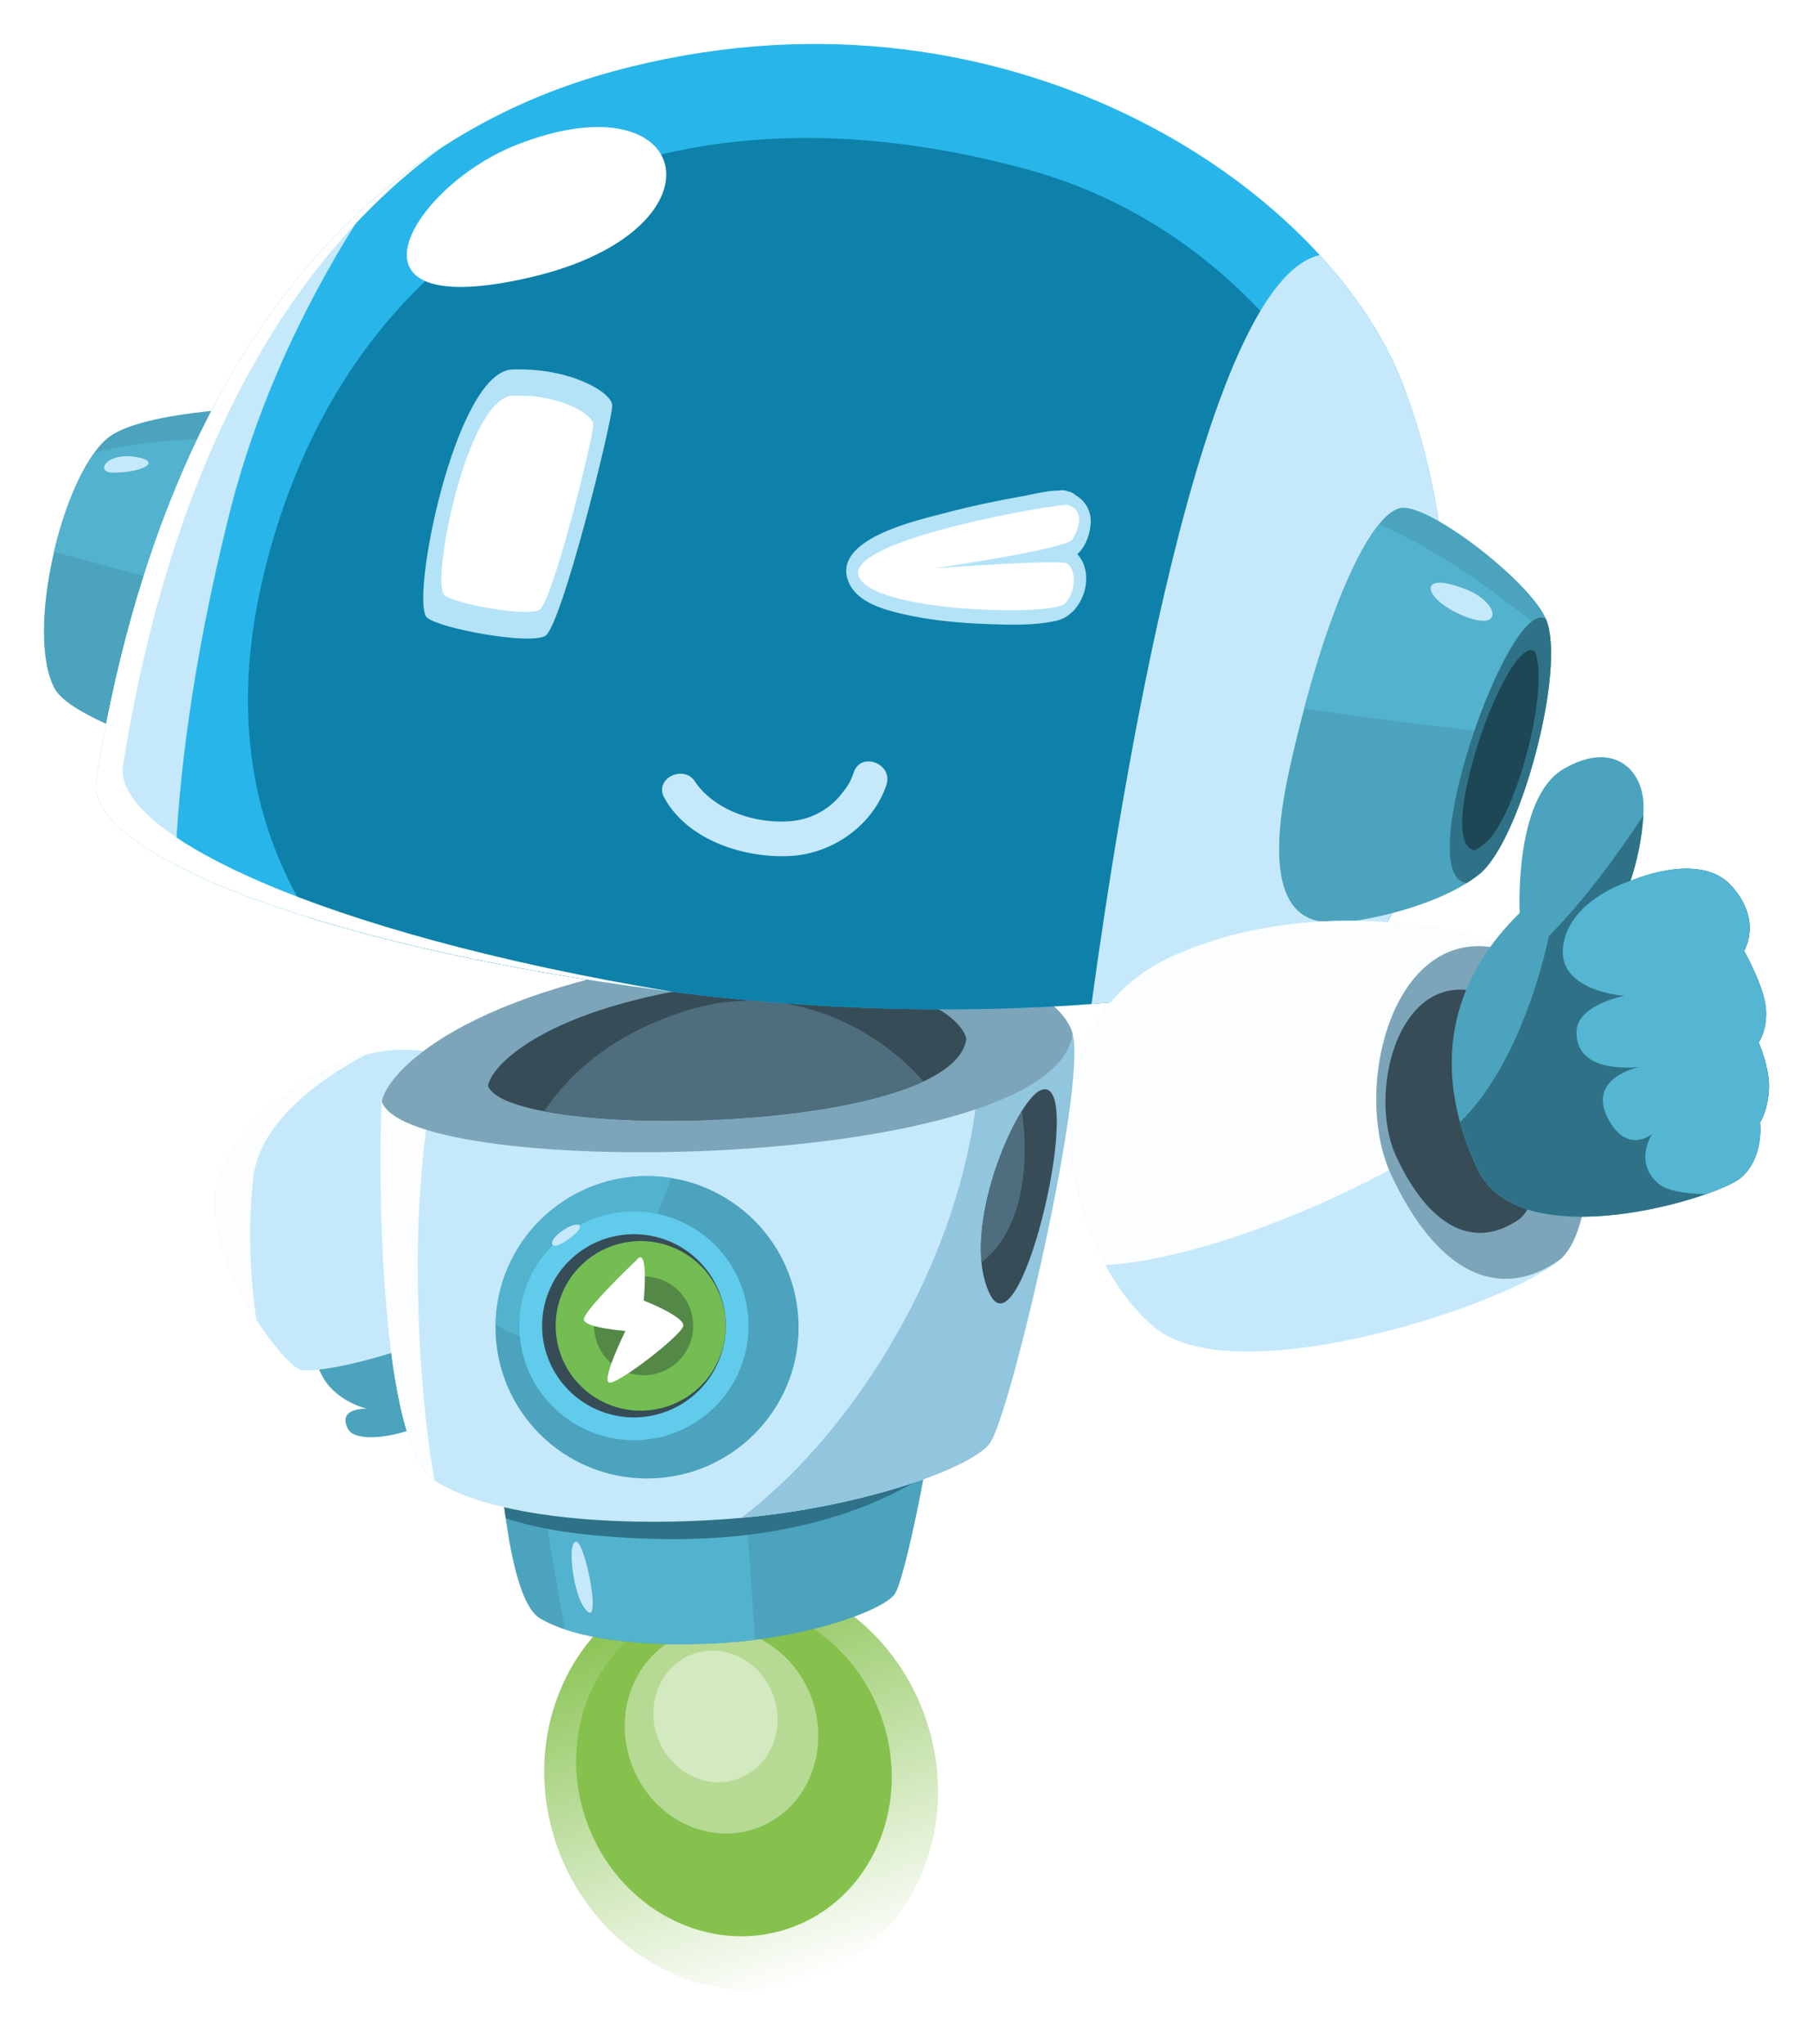 <svg width="165" height="186" viewBox="0 0 165 186" fill="none" xmlns="http://www.w3.org/2000/svg">
<g filter="url(#filter0_d)">
<path d="M73.739 176.192C83.004 172.984 87.699 162.291 84.225 152.307C80.752 142.323 70.425 136.83 61.159 140.037C51.894 143.245 47.199 153.939 50.672 163.923C54.146 173.907 64.473 179.4 73.739 176.192Z" fill="url(#paint0_linear)"/>
<path style="mix-blend-mode:multiply" d="M71.835 171.455C79.263 168.884 83.027 160.312 80.243 152.31C77.459 144.308 69.18 139.905 61.753 142.477C54.326 145.048 50.562 153.62 53.346 161.622C56.13 169.624 64.408 174.026 71.835 171.455Z" fill="url(#paint1_linear)"/>
<path opacity="0.4" d="M68.757 162.389C73.312 160.812 75.62 155.555 73.913 150.647C72.205 145.739 67.128 143.039 62.573 144.616C58.018 146.193 55.709 151.45 57.417 156.358C59.125 161.266 64.202 163.966 68.757 162.389Z" fill="white"/>
<path opacity="0.4" d="M67.098 157.885C70.02 156.874 71.501 153.501 70.406 150.352C69.31 147.203 66.053 145.471 63.13 146.483C60.208 147.495 58.727 150.867 59.822 154.016C60.918 157.165 64.175 158.897 67.098 157.885Z" fill="white"/>
<path d="M29.425 114.924C29.425 114.924 27.966 118.231 29.16 120.878C30.353 123.525 33.402 124.182 33.402 124.182C33.402 124.182 30.618 124.05 31.678 126.035C32.738 128.019 41.359 125.77 42.289 122.331C43.219 118.891 39.37 112.94 37.114 112.94C34.857 112.94 29.425 114.924 29.425 114.924Z" fill="#4BA3BD"/>
<path d="M42.93 93.424C35.238 87.99 24.183 95.183 20.498 101.735C16.813 108.287 25.307 119.796 27.227 120.595C29.147 121.394 45.012 117.239 46.294 112.764C47.576 108.289 42.93 93.424 42.93 93.424Z" fill="#C5E9FB"/>
<path d="M33.207 91.996C27.846 93.417 22.77 97.695 20.498 101.735C18.183 105.857 20.676 111.938 23.331 116.082C22.863 112.885 22.468 108.161 23.057 103.151C23.636 98.244 28.712 94.441 33.207 91.996Z" fill="#FBFDFE"/>
<path d="M64.986 112.43C49.503 114.398 45.318 119.563 45.202 121.092C45.087 122.622 45.484 141.059 49.145 143.258C52.807 145.458 60.396 145.977 67.101 145.39C73.807 144.804 80.281 142.589 81.42 141.059C82.56 139.529 86.377 120.167 85.415 117.109C84.453 114.052 76.343 110.986 64.986 112.43Z" fill="#4BA3BD"/>
<path d="M66.678 119.287C66.144 118.221 50.587 117.877 48.642 120.698C47.645 122.146 49.438 133.526 51.422 144.267C55.452 145.61 61.574 145.866 67.111 145.381C67.652 145.333 68.191 145.273 68.726 145.204C67.924 133.42 66.966 119.881 66.678 119.287Z" fill="#53B2CE"/>
<path d="M53.053 142.107C52.134 140.652 51.594 136.22 52.456 136.287C53.318 136.355 54.976 145.145 53.053 142.107Z" fill="#C5E9FB"/>
<path d="M85.415 121.34C79.371 117.852 69.819 112.769 69.232 112.679C68.986 112.642 65.882 112.761 61.573 112.949C48.873 115.186 45.304 119.689 45.188 121.098C45.122 121.974 45.227 128.398 46.016 134.14C48.85 135.111 53.14 135.856 59.604 136.028C71.358 136.341 79.234 133.374 84.06 130.37C84.666 127.202 85.171 123.898 85.415 121.34Z" fill="#2F7287"/>
<path d="M66.049 82.776C41.828 85.842 35.017 93.888 34.752 96.278C34.486 98.667 34.089 127.367 39.658 130.803C45.228 134.239 57.032 135.037 67.508 134.111C77.984 133.185 88.197 129.746 90.053 127.36C91.909 124.974 98.939 94.819 97.612 90.053C96.285 85.286 83.82 80.529 66.049 82.776Z" fill="#C5E9FB"/>
<path d="M34.752 96.27C34.488 98.633 34.096 126.941 39.541 130.714C38.764 126.214 38.095 120.055 38.023 112.06C37.948 104.832 38.658 97.617 40.141 90.541C36.331 92.954 34.871 95.192 34.752 96.27Z" fill="#FBFDFE"/>
<path d="M97.612 90.053C96.97 87.743 93.722 85.444 88.528 83.934C92.167 102.968 80.022 124.651 67.465 134.107H67.509C77.987 133.182 88.199 129.742 90.055 127.357C91.911 124.971 98.938 94.816 97.612 90.053Z" fill="#92C5DE"/>
<path d="M97.612 90.053C96.287 85.29 83.82 80.529 66.049 82.769C41.828 85.835 35.017 93.881 34.752 96.271C37.537 103.546 96.021 102.62 97.612 90.053Z" fill="#7CA5BA"/>
<path d="M87.946 90.506C87.027 87.208 78.394 83.909 66.09 85.467C49.315 87.585 44.602 93.162 44.415 94.81C46.347 99.843 86.843 99.207 87.946 90.506Z" fill="#364C57"/>
<path d="M84.044 94.4C79.319 89.029 71.062 85.215 62.391 87.978C55.913 90.04 51.919 93.506 49.522 97.12C58.355 98.797 76.153 98.081 84.044 94.4Z" fill="#4E6E7D"/>
<path d="M58.888 130.531C66.505 130.531 72.68 124.372 72.68 116.774C72.68 109.176 66.505 103.016 58.888 103.016C51.271 103.016 45.096 109.176 45.096 116.774C45.096 124.372 51.271 130.531 58.888 130.531Z" fill="#4BA3BD"/>
<path d="M61.069 103.19C59.126 102.879 57.137 102.986 55.239 103.505C53.34 104.024 51.575 104.943 50.062 106.2C48.55 107.457 47.325 109.022 46.469 110.791C45.614 112.56 45.149 114.491 45.105 116.454C45.738 116.946 46.454 117.323 47.218 117.568C53.299 119.59 59.071 109.403 61.069 103.19Z" fill="#53B2CE"/>
<path d="M57.694 127.049C63.456 127.049 68.127 122.39 68.127 116.642C68.127 110.895 63.456 106.235 57.694 106.235C51.932 106.235 47.261 110.895 47.261 116.642C47.261 122.39 51.932 127.049 57.694 127.049Z" fill="#61CBEB"/>
<path d="M65.826 118.552C66.886 114.072 64.104 109.582 59.613 108.525C55.121 107.467 50.62 110.242 49.56 114.723C48.5 119.203 51.282 123.693 55.773 124.75C60.265 125.808 64.766 123.033 65.826 118.552Z" fill="#364C57"/>
<path d="M58.307 108.925C56.794 108.925 55.314 109.367 54.05 110.198C52.787 111.028 51.795 112.21 51.198 113.597C50.601 114.984 50.425 116.515 50.691 118.001C50.958 119.487 51.655 120.862 52.697 121.956C53.739 123.051 55.08 123.817 56.554 124.159C58.027 124.501 59.569 124.404 60.989 123.881C62.408 123.358 63.642 122.431 64.539 121.215C65.436 119.999 65.955 118.547 66.033 117.04C66.033 116.907 66.044 116.775 66.044 116.642C66.044 116.509 66.044 116.376 66.033 116.244C65.931 114.269 65.073 112.408 63.635 111.046C62.197 109.684 60.29 108.924 58.307 108.925Z" fill="#73BD52"/>
<path d="M58.579 112.144C57.697 112.144 56.834 112.402 56.097 112.885C55.361 113.369 54.783 114.058 54.434 114.867C54.086 115.675 53.983 116.568 54.139 117.434C54.294 118.3 54.7 119.102 55.308 119.74C55.915 120.378 56.697 120.824 57.556 121.023C58.415 121.223 59.314 121.166 60.142 120.861C60.969 120.556 61.688 120.016 62.211 119.307C62.733 118.598 63.036 117.752 63.081 116.873V116.642V116.411C63.022 115.26 62.522 114.175 61.684 113.381C60.846 112.587 59.735 112.144 58.579 112.144Z" fill="#538846"/>
<path d="M51.38 108.999C53.742 107.461 52.745 106.928 51.24 107.95C49.735 108.971 50.039 109.874 51.38 108.999Z" fill="#C5E9FB"/>
<path d="M57.896 110.689C57.896 110.689 52.948 115.386 53.142 116.113C53.336 116.839 56.922 117.106 56.922 117.106C56.922 117.106 54.726 121.537 55.429 121.801C56.133 122.066 62.033 117.502 62.181 116.649C62.329 115.797 58.585 114.34 58.585 114.34C58.585 114.34 59.087 109.168 57.896 110.689Z" fill="white"/>
<path d="M94.658 95.224C92.418 96.26 87.253 108.099 90.109 113.798C92.966 119.497 98.997 93.224 94.658 95.224Z" fill="#364C57"/>
<path d="M92.993 97.104C91.076 100.17 88.888 106.255 89.328 110.858C93.121 107.989 93.714 101.797 92.993 97.104Z" fill="#4E6E7D"/>
<path d="M23.043 33.127C23.043 33.127 12.616 33.45 9.736 35.911C5.686 39.368 2.256 53.532 4.97 58.651C6.309 61.173 14.876 63.856 14.876 63.856L23.043 33.127Z" fill="#4BA3BD"/>
<path d="M4.902 46.225L18.591 49.879L22.258 36.079C17.671 35.738 13.059 36.112 8.587 37.188C7.073 39.263 5.739 42.656 4.902 46.225Z" fill="#53B2CE"/>
<path d="M10.309 39.005C8.608 39.005 9.622 37.192 12.231 37.561C14.84 37.931 13.109 39.004 10.309 39.005Z" fill="#C5E9FB"/>
<path d="M8.743 67.05C11.481 49.8 20.398 12.155 55.72 2.515C91.043 -7.125 120.703 12.792 127.677 30.963C136.244 53.28 128.969 77.782 125.056 81.562C121.143 85.343 94.159 90.557 60.636 86.181C27.112 81.806 7.766 73.209 8.743 67.05Z" fill="#28B6EA"/>
<path d="M125.056 81.563C126.837 79.838 129.33 73.79 130.689 65.606C130.308 42.496 117.41 17.945 93.465 11.409C57.333 1.549 31.026 17.992 23.878 48.789C20.685 62.545 23.786 72.595 28.192 79.511C36.596 82.113 47.533 84.467 60.636 86.178C94.16 90.557 121.143 85.343 125.056 81.563Z" fill="#0D81A9"/>
<path d="M120.107 19.216C109.41 21.601 101.971 68.097 99.339 87.353C113.282 86.287 122.848 83.698 125.056 81.563C128.974 77.782 136.244 53.28 127.678 30.963C126.162 27.023 123.585 23.002 120.107 19.216ZM33.512 14.557C16.254 30.034 10.783 54.2 8.744 67.05C8.375 69.36 10.881 72.024 15.948 74.689C16.231 67.079 17.436 56.638 20.756 43.218C23.49 32.1 28.341 22.439 33.512 14.557Z" fill="#C5E9FB"/>
<path d="M46.978 9.195C37.493 12.942 29.859 25.488 48.225 21.245C66.591 17.003 63.219 2.78 46.978 9.195Z" fill="white"/>
<path d="M38.873 52.207C37.255 50.857 41.41 29.823 46.609 29.623C51.808 29.424 55.648 31.666 55.717 32.873C55.787 34.079 51.103 53.06 49.607 53.872C48.111 54.684 40.064 53.202 38.873 52.207Z" fill="#B4E3F7"/>
<path d="M40.456 50.157C39.156 49.073 42.498 32.157 46.676 32.004C50.854 31.851 53.942 33.647 53.997 34.616C54.053 35.584 50.288 50.844 49.085 51.493C47.883 52.141 41.415 50.958 40.456 50.157Z" fill="white"/>
<path d="M60.461 68.594C62.599 72.518 67.902 74.16 72.088 73.877C75.844 73.625 79.473 71.051 80.672 67.414C81.309 65.476 78.334 64.35 77.692 66.293C77.407 67.158 77.158 67.524 76.547 68.293C75.98 68.999 75.272 69.579 74.469 69.997C73.665 70.416 72.784 70.664 71.879 70.726C69.585 70.903 67.026 70.303 65.129 68.986C64.575 68.614 64.077 68.164 63.649 67.652C63.525 67.501 63.412 67.341 63.293 67.183C63.133 66.966 63.487 67.524 63.338 67.249C62.365 65.462 59.473 66.791 60.454 68.594H60.461Z" fill="#C5E9FB"/>
<path d="M127.564 42.21C124.859 42.512 120.69 51.143 117.413 65.719C114.136 80.296 119.783 79.932 121.725 79.932C123.666 79.932 130.879 78.56 134.642 75.54C138.405 72.52 142.591 56.742 140.697 52.317C139.212 48.877 130.172 41.917 127.564 42.21Z" fill="#4BA3BD"/>
<path d="M118.682 60.484C126.851 61.648 136.399 62.891 140.155 62.948C140.939 59.553 141.338 56.224 141.079 53.975C137.615 50.995 131.754 46.438 125.513 43.69C123.414 46.257 120.927 52.065 118.682 60.484Z" fill="#53B2CE"/>
<path d="M133.483 76.354C133.883 76.105 134.268 75.833 134.637 75.54C138.398 72.52 142.585 56.742 140.692 52.317C137.354 50.176 128.362 75.709 133.483 76.354Z" fill="#2F7287"/>
<path d="M134.239 73.381C134.541 73.194 134.832 72.989 135.11 72.768C137.949 70.489 141.109 58.583 139.675 55.243C137.16 53.628 130.375 72.895 134.239 73.381Z" fill="#1D4754"/>
<path d="M133.51 49.665C128.88 47.783 129.439 50.485 133.154 52.024C136.869 53.562 136.461 50.866 133.51 49.665Z" fill="#C5E9FB"/>
<path d="M11.199 65.636C13.426 51.622 19.648 24.416 40.066 9.513C17.581 24.223 11.021 52.697 8.743 67.05C7.766 73.209 27.111 81.795 60.636 86.178L61.281 86.26C28.851 80.871 10.22 71.793 11.199 65.636Z" fill="white"/>
<path d="M98.201 46.268C98.865 45.614 99.253 44.406 99.269 43.491C99.283 43 99.162 42.514 98.92 42.086C98.678 41.658 98.323 41.304 97.894 41.063C97.697 40.878 97.449 40.754 97.182 40.707C96.923 40.599 96.637 40.574 96.363 40.635C95.248 40.635 94.047 40.977 93.009 41.159C90.621 41.58 88.241 42.088 85.896 42.709C83.55 43.331 75.555 45.055 77.249 49.004C78.013 50.78 80.329 51.443 82.047 51.846C84.603 52.45 87.271 52.69 89.883 52.784C91.924 52.859 94.106 52.932 96.117 52.489C98.562 51.956 99.777 48.288 98.035 46.41C98.093 46.366 98.148 46.319 98.201 46.268Z" fill="#B4E3F7"/>
<path d="M97.187 41.954C96.514 41.759 76.996 45.063 78.141 48.4C79.286 51.736 95.755 52.082 96.9 50.931C98.046 49.78 97.903 47.595 97.043 47.248C96.183 46.902 85.016 47.71 85.016 47.71C85.016 47.71 97.043 45.983 97.616 45.063C98.19 44.143 98.761 42.416 97.187 41.954Z" fill="white"/>
<path d="M105.025 116.752C96.704 109.76 92.558 89.602 106.45 83.124C120.342 76.647 138.212 80.928 141.357 84.624C144.502 88.319 146.474 106.484 142.034 110.57C137.594 114.656 112.407 122.96 105.025 116.752Z" fill="#C5E9FB"/>
<path d="M143.482 89.921C142.916 87.514 142.179 85.581 141.361 84.624C138.209 80.928 120.346 76.647 106.454 83.124C95.351 88.296 95.764 102.174 100.609 111.124C112.58 110.346 133.655 100.732 143.482 89.921Z" fill="#FBFDFE"/>
<path d="M141.361 84.624C127.986 75.327 122.467 93.965 126.595 102.863C130.723 111.762 136.401 114.606 142.038 110.568C146.478 106.484 144.506 88.317 141.361 84.624Z" fill="#7CA5BA"/>
<path d="M137.866 87.901C128.089 81.099 124.053 94.73 127.072 101.236C130.091 107.742 134.24 109.822 138.362 106.869C141.607 103.883 140.169 90.605 137.866 87.901Z" fill="#364C57"/>
<path d="M138.303 79.073C138.303 79.073 137.769 68.624 142.28 65.979C146.791 63.333 149.582 65.979 149.582 69.418C149.582 72.857 148.389 76.169 148.389 76.169C148.389 76.169 154.622 73.392 157.54 76.567C160.457 79.742 158.733 82.52 158.733 82.52C158.733 82.52 160.589 85.826 160.722 87.811C160.856 89.795 160.058 90.854 160.058 90.854C160.058 90.854 161.127 93.234 160.988 95.219C160.849 97.203 160.179 98.124 160.179 98.124C160.179 98.124 160.576 101.298 158.455 103.151C156.334 105.004 138.298 110.559 134.451 102.357C130.604 94.155 131.274 85.954 138.303 79.073Z" fill="#4BA3BD"/>
<path d="M158.46 103.151C160.581 101.298 160.184 98.123 160.184 98.123C160.184 98.123 160.846 97.198 160.98 95.213C161.114 93.229 160.05 90.849 160.05 90.849C160.05 90.849 160.846 89.782 160.715 87.805C160.583 85.828 158.725 82.515 158.725 82.515C158.725 82.515 160.449 79.736 157.532 76.561C154.615 73.387 148.381 76.163 148.381 76.163C149.031 74.236 149.425 72.231 149.553 70.201C147.416 73.474 144.388 77.702 140.955 81.191C140.955 81.191 138.835 92.286 132.878 98.109C133.282 99.567 133.81 100.988 134.456 102.357C138.303 110.559 156.337 104.995 158.46 103.151Z" fill="#2F7287"/>
<path d="M160.179 98.124C160.179 98.124 160.842 97.198 160.975 95.213C161.109 93.229 160.046 90.849 160.046 90.849C160.046 90.849 160.842 89.783 160.71 87.805C160.578 85.828 158.721 82.515 158.721 82.515C158.721 82.515 160.445 79.736 157.527 76.561C154.61 73.387 148.377 76.164 148.377 76.164C148.377 76.164 142.939 77.752 142.275 81.985C141.611 86.219 147.846 86.615 147.846 86.615C147.846 86.615 143.484 87.407 143.477 89.921C143.47 92.435 145.723 93.361 149.176 93.098C149.176 93.098 144.533 94.023 146.257 97.594C147.981 101.165 150.37 99.182 150.37 99.182C150.37 99.182 148.646 101.696 150.904 103.68C151.668 104.354 153.349 104.615 155.237 104.666C156.84 104.105 158.012 103.544 158.463 103.151C160.582 101.298 160.179 98.124 160.179 98.124Z" fill="#54B6D3"/>
</g>
<defs>
<filter id="filter0_d" x="0" y="0" width="165" height="190" filterUnits="userSpaceOnUse" color-interpolation-filters="sRGB">
<feFlood flood-opacity="0" result="BackgroundImageFix"/>
<feColorMatrix in="SourceAlpha" type="matrix" values="0 0 0 0 0 0 0 0 0 0 0 0 0 0 0 0 0 0 127 0" result="hardAlpha"/>
<feOffset dy="4"/>
<feGaussianBlur stdDeviation="2"/>
<feComposite in2="hardAlpha" operator="out"/>
<feColorMatrix type="matrix" values="0 0 0 0 0 0 0 0 0 0 0 0 0 0 0 0 0 0 0.25 0"/>
<feBlend mode="normal" in2="BackgroundImageFix" result="effect1_dropShadow"/>
<feBlend mode="normal" in="SourceGraphic" in2="effect1_dropShadow" result="shape"/>
</filter>
<linearGradient id="paint0_linear" x1="73.736" y1="176.185" x2="61.215" y2="140.017" gradientUnits="userSpaceOnUse">
<stop stop-color="white"/>
<stop offset="1" stop-color="#85C14C"/>
</linearGradient>
<linearGradient id="paint1_linear" x1="57492.6" y1="-13554.1" x2="55888.2" y2="-18188.5" gradientUnits="userSpaceOnUse">
<stop stop-color="white"/>
<stop offset="1" stop-color="#85C14C"/>
</linearGradient>
</defs>
</svg>
